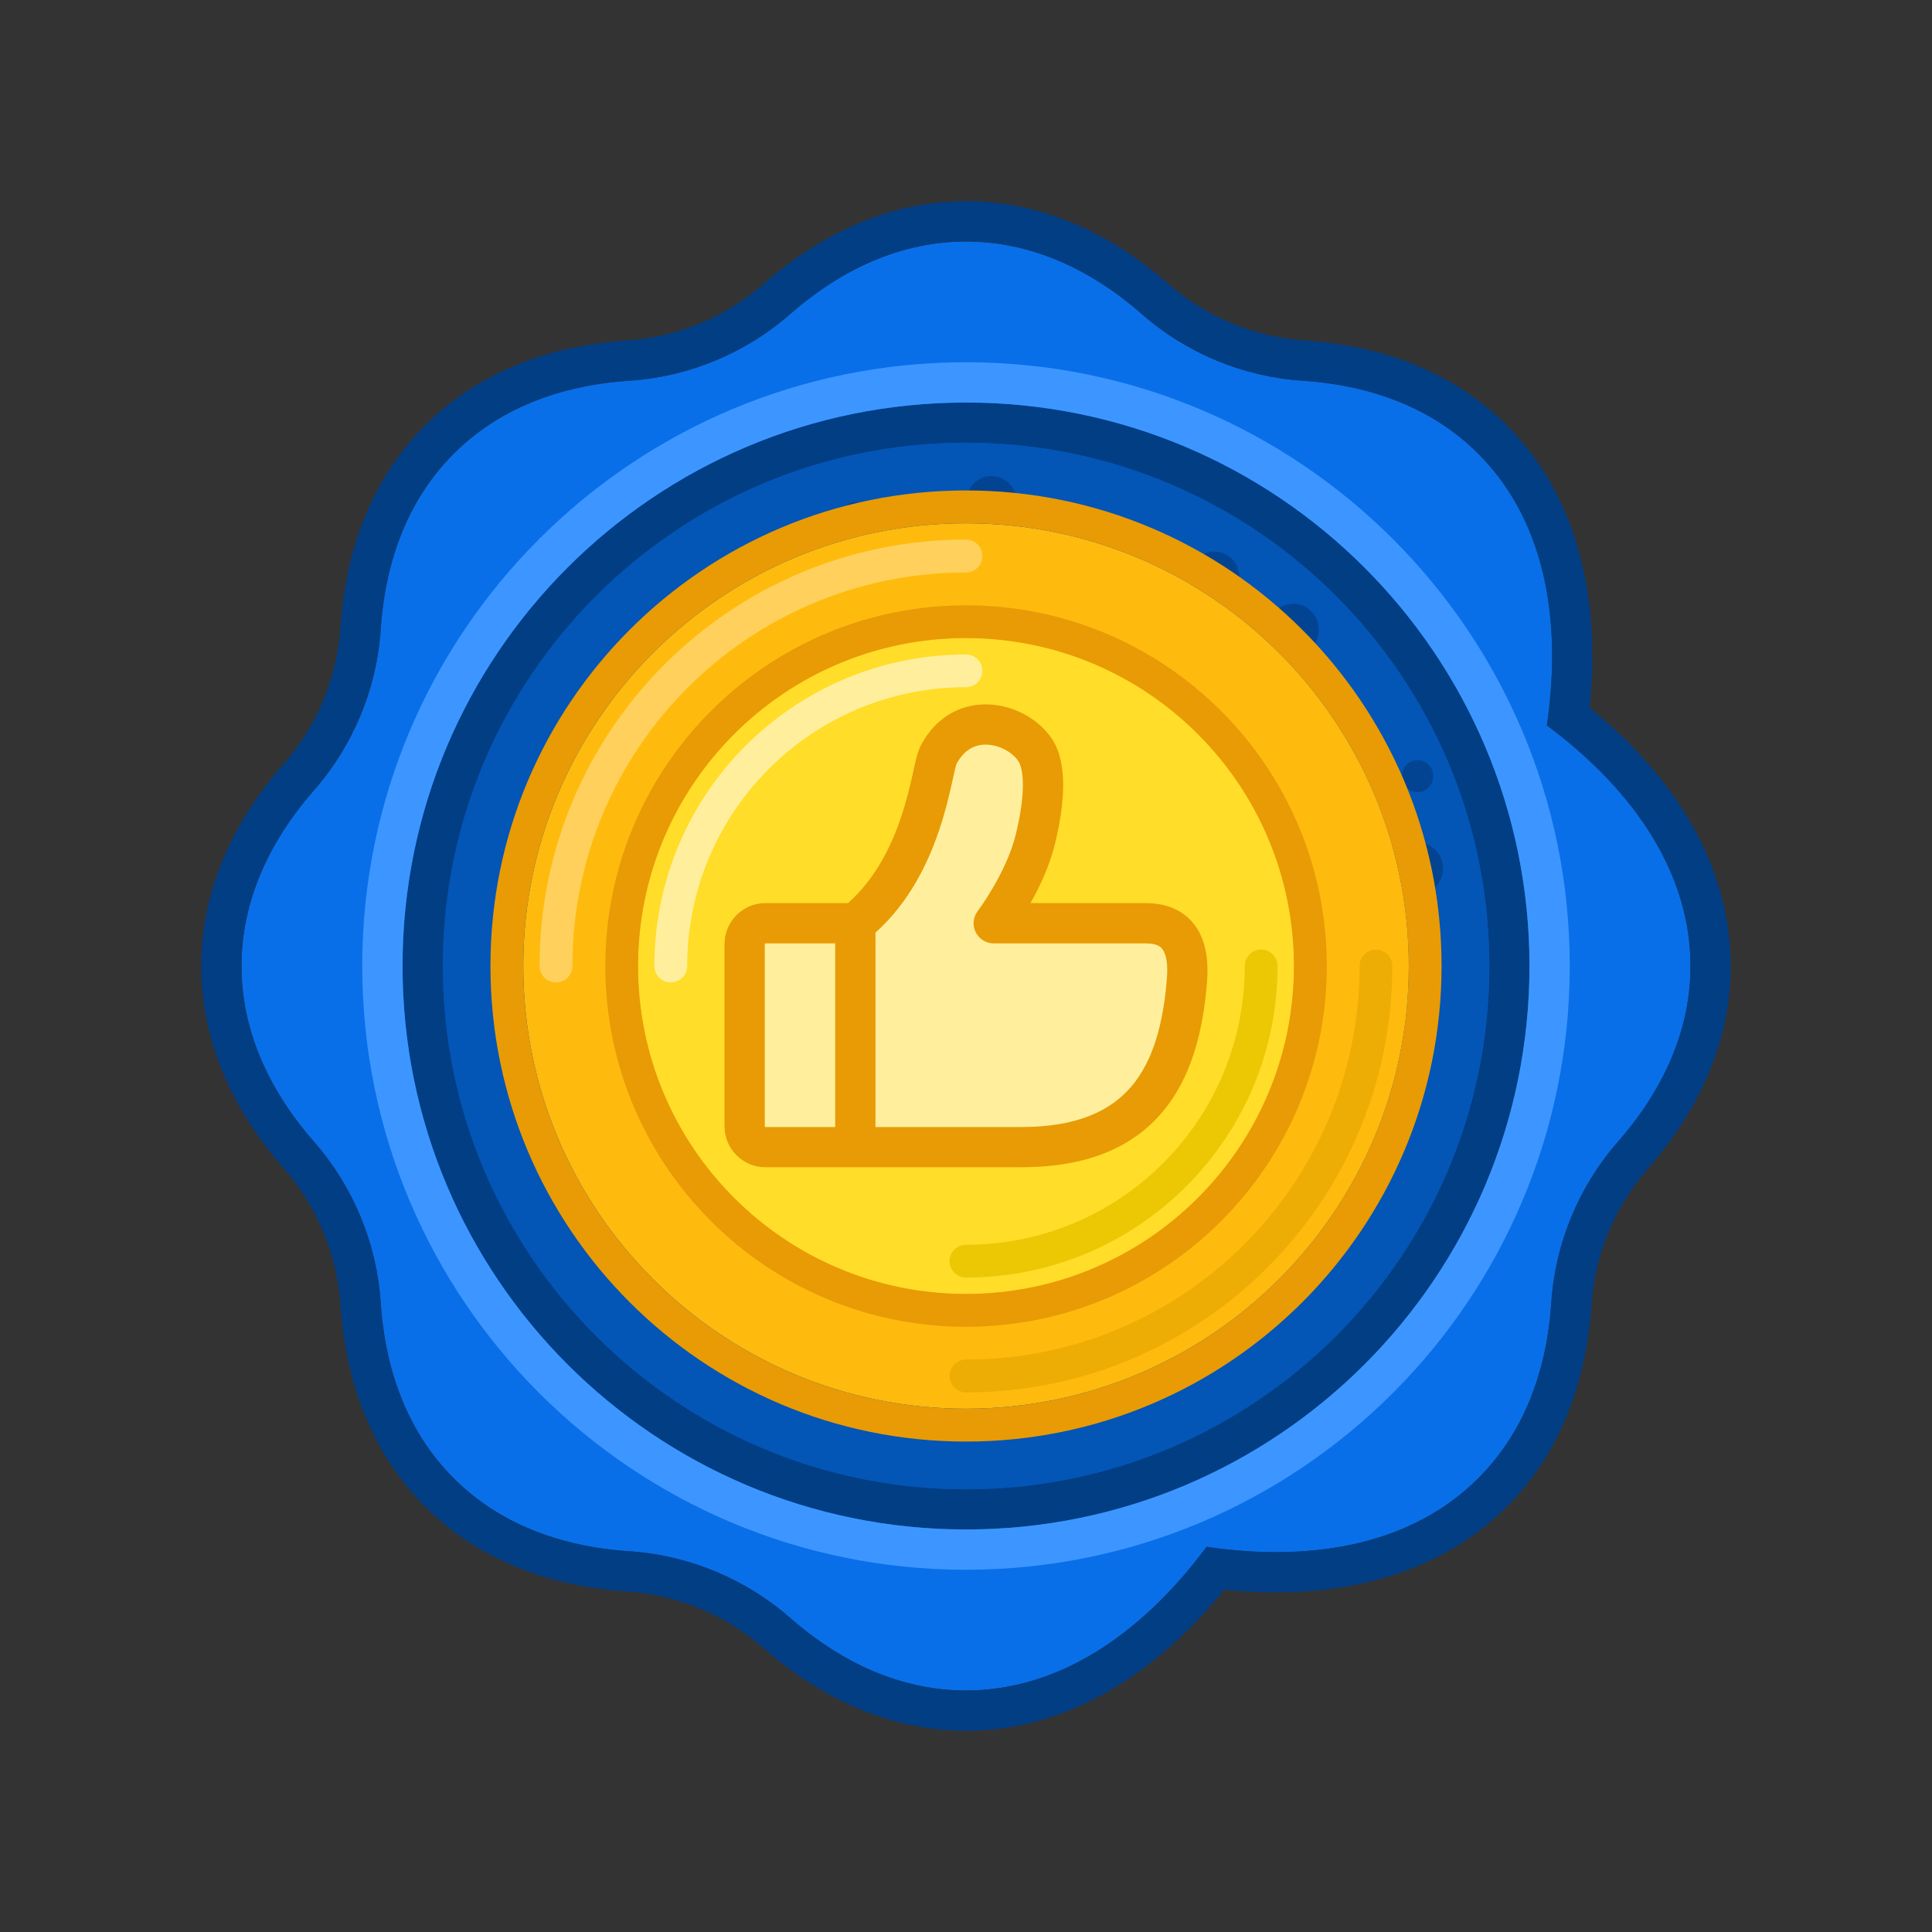 <svg width="20" height="20" viewBox="0 0 20 20" fill="none" xmlns="http://www.w3.org/2000/svg">
<rect x="0" y="0" width="20" height="20" fill="#333333" stroke="none"/>
<path d="M11.821 3.252C12.282 3.657 12.872 3.901 13.484 3.941C14.213 3.989 14.842 4.235 15.303 4.697C15.964 5.357 16.182 6.358 16.013 7.509C16.947 8.204 17.5 9.066 17.5 10C17.5 10.653 17.23 11.271 16.748 11.821C16.344 12.282 16.099 12.872 16.059 13.484C16.011 14.213 15.765 14.842 15.303 15.303C14.643 15.964 13.642 16.182 12.491 16.013C11.796 16.947 10.934 17.5 10 17.5C9.347 17.5 8.729 17.23 8.179 16.748C7.718 16.344 7.128 16.099 6.516 16.059C5.787 16.011 5.158 15.765 4.697 15.303C4.235 14.842 3.989 14.213 3.941 13.484C3.901 12.872 3.656 12.282 3.252 11.821C2.77 11.271 2.5 10.653 2.5 10C2.5 9.347 2.77 8.729 3.252 8.179C3.656 7.718 3.901 7.128 3.941 6.516C3.989 5.787 4.235 5.158 4.697 4.697C5.158 4.235 5.787 3.989 6.516 3.941C7.128 3.901 7.718 3.656 8.179 3.252C8.729 2.77 9.347 2.5 10 2.5C10.653 2.5 11.271 2.77 11.821 3.252Z" fill="#086FE9"/>
<path fill-rule="evenodd" clip-rule="evenodd" d="M13.511 3.525C14.318 3.579 15.05 3.854 15.598 4.402C16.331 5.136 16.573 6.19 16.456 7.326C17.342 8.046 17.916 8.962 17.916 10C17.916 10.775 17.594 11.487 17.061 12.096C16.717 12.488 16.509 12.991 16.474 13.511C16.421 14.319 16.146 15.05 15.598 15.598C14.864 16.332 13.81 16.574 12.674 16.456C11.954 17.343 11.037 17.917 10 17.917C9.225 17.917 8.513 17.594 7.904 17.061C7.512 16.717 7.009 16.509 6.489 16.475C5.681 16.422 4.95 16.146 4.402 15.598C3.854 15.05 3.578 14.319 3.525 13.511C3.491 12.991 3.282 12.488 2.939 12.096C2.405 11.487 2.083 10.775 2.083 10C2.083 9.225 2.405 8.513 2.939 7.904C3.282 7.512 3.491 7.01 3.525 6.489C3.578 5.682 3.854 4.95 4.402 4.402C4.95 3.854 5.681 3.579 6.489 3.525C7.009 3.491 7.512 3.283 7.904 2.939C8.513 2.406 9.225 2.083 10 2.083C10.775 2.083 11.487 2.406 12.095 2.939C12.488 3.283 12.99 3.491 13.511 3.525ZM12.49 16.013C13.642 16.182 14.643 15.964 15.303 15.303C15.765 14.842 16.011 14.213 16.059 13.484C16.099 12.872 16.343 12.282 16.747 11.821C17.229 11.271 17.5 10.653 17.5 10C17.5 9.066 16.947 8.204 16.013 7.509C16.182 6.358 15.963 5.357 15.303 4.697C14.841 4.235 14.213 3.989 13.483 3.941C12.871 3.901 12.282 3.657 11.821 3.252C11.271 2.77 10.653 2.5 10 2.5C9.347 2.5 8.729 2.77 8.179 3.252C7.717 3.657 7.128 3.901 6.516 3.941C5.786 3.989 5.158 4.235 4.696 4.697C4.235 5.159 3.989 5.787 3.941 6.516C3.9 7.128 3.656 7.718 3.252 8.179C2.77 8.729 2.5 9.347 2.5 10C2.5 10.653 2.77 11.271 3.252 11.821C3.656 12.282 3.9 12.872 3.941 13.484C3.989 14.213 4.235 14.842 4.696 15.303C5.158 15.765 5.786 16.011 6.516 16.059C7.128 16.099 7.717 16.344 8.179 16.748C8.729 17.23 9.347 17.5 10 17.5C10.934 17.5 11.796 16.947 12.49 16.013Z" fill="#023E84"/>
<path d="M15.416 10C15.416 12.992 12.991 15.417 10 15.417C7.008 15.417 4.583 12.992 4.583 10C4.583 7.008 7.008 4.583 10 4.583C12.991 4.583 15.416 7.008 15.416 10Z" fill="#0355B6"/>
<path fill-rule="evenodd" clip-rule="evenodd" d="M15.834 10C15.834 13.222 13.222 15.833 10 15.833C6.779 15.833 4.167 13.222 4.167 10C4.167 6.778 6.779 4.167 10 4.167C13.222 4.167 15.834 6.778 15.834 10ZM10 15.417C12.992 15.417 15.417 12.992 15.417 10C15.417 7.008 12.992 4.583 10 4.583C7.009 4.583 4.584 7.008 4.584 10C4.584 12.992 7.009 15.417 10 15.417Z" fill="#023E84"/>
<path fill-rule="evenodd" clip-rule="evenodd" d="M10 4.167C6.778 4.167 4.167 6.778 4.167 10C4.167 13.222 6.778 15.833 10 15.833C13.222 15.833 15.833 13.222 15.833 10C15.833 6.778 13.222 4.167 10 4.167ZM3.75 10C3.75 6.548 6.548 3.75 10 3.75C13.452 3.75 16.25 6.548 16.25 10C16.25 13.452 13.452 16.25 10 16.25C6.548 16.25 3.75 13.452 3.75 10Z" fill="#3D96FF"/>
<path d="M12.095 6.582C12.095 6.729 11.979 6.849 11.835 6.849C11.691 6.849 11.574 6.729 11.574 6.582C11.574 6.435 11.691 6.315 11.835 6.315C11.979 6.315 12.095 6.435 12.095 6.582Z" fill="#034492"/>
<path d="M11.18 6.647C11.18 6.83 11.035 6.979 10.856 6.979C10.677 6.979 10.532 6.83 10.532 6.647C10.532 6.464 10.677 6.315 10.856 6.315C11.035 6.315 11.18 6.464 11.18 6.647Z" fill="#034492"/>
<path d="M11.991 7.598C11.991 7.781 11.846 7.93 11.667 7.93C11.488 7.93 11.343 7.781 11.343 7.598C11.343 7.414 11.488 7.266 11.667 7.266C11.846 7.266 11.991 7.414 11.991 7.598Z" fill="#034492"/>
<path d="M12.731 7.145C12.731 7.237 12.659 7.311 12.569 7.311C12.48 7.311 12.407 7.237 12.407 7.145C12.407 7.053 12.48 6.979 12.569 6.979C12.659 6.979 12.731 7.053 12.731 7.145Z" fill="#034492"/>
<path d="M11.018 7.432C11.018 7.523 10.946 7.598 10.856 7.598C10.767 7.598 10.694 7.523 10.694 7.432C10.694 7.34 10.767 7.266 10.856 7.266C10.946 7.266 11.018 7.34 11.018 7.432Z" fill="#034492"/>
<path d="M10.116 6.416C10.116 6.508 10.043 6.582 9.954 6.582C9.865 6.582 9.792 6.508 9.792 6.416C9.792 6.324 9.865 6.25 9.954 6.25C10.043 6.25 10.116 6.324 10.116 6.416Z" fill="#034492"/>
<path d="M9.022 5.365C9.022 5.456 8.95 5.531 8.86 5.531C8.771 5.531 8.698 5.456 8.698 5.365C8.698 5.273 8.771 5.198 8.86 5.198C8.95 5.198 9.022 5.273 9.022 5.365Z" fill="#034492"/>
<path d="M10.766 5.98C10.766 6.072 10.694 6.146 10.604 6.146C10.515 6.146 10.442 6.072 10.442 5.98C10.442 5.888 10.515 5.814 10.604 5.814C10.694 5.814 10.766 5.888 10.766 5.98Z" fill="#034492"/>
<path d="M14.282 9.613C14.282 9.704 14.209 9.779 14.12 9.779C14.03 9.779 13.958 9.704 13.958 9.613C13.958 9.521 14.03 9.447 14.12 9.447C14.209 9.447 14.282 9.521 14.282 9.613Z" fill="#034492"/>
<path d="M14.837 8.034C14.837 8.126 14.764 8.2 14.675 8.2C14.585 8.2 14.513 8.126 14.513 8.034C14.513 7.942 14.585 7.868 14.675 7.868C14.764 7.868 14.837 7.942 14.837 8.034Z" fill="#034492"/>
<path d="M12.569 8.304C12.569 8.396 12.497 8.47 12.407 8.47C12.318 8.47 12.245 8.396 12.245 8.304C12.245 8.212 12.318 8.138 12.407 8.138C12.497 8.138 12.569 8.212 12.569 8.304Z" fill="#034492"/>
<path d="M11.736 8.47C11.736 8.562 11.664 8.636 11.574 8.636C11.485 8.636 11.412 8.562 11.412 8.47C11.412 8.378 11.485 8.304 11.574 8.304C11.664 8.304 11.736 8.378 11.736 8.47Z" fill="#034492"/>
<path d="M13.351 7.868C13.351 8.017 13.233 8.138 13.088 8.138C12.942 8.138 12.824 8.017 12.824 7.868C12.824 7.719 12.942 7.598 13.088 7.598C13.233 7.598 13.351 7.719 13.351 7.868Z" fill="#034492"/>
<path d="M13.652 6.52C13.652 6.669 13.534 6.79 13.389 6.79C13.243 6.79 13.125 6.669 13.125 6.52C13.125 6.371 13.243 6.25 13.389 6.25C13.534 6.25 13.652 6.371 13.652 6.52Z" fill="#034492"/>
<path d="M14.222 7.598C14.222 7.747 14.104 7.868 13.958 7.868C13.812 7.868 13.694 7.747 13.694 7.598C13.694 7.448 13.812 7.328 13.958 7.328C14.104 7.328 14.222 7.448 14.222 7.598Z" fill="#034492"/>
<path d="M14.938 8.991C14.938 9.14 14.82 9.261 14.675 9.261C14.529 9.261 14.411 9.14 14.411 8.991C14.411 8.842 14.529 8.721 14.675 8.721C14.82 8.721 14.938 8.842 14.938 8.991Z" fill="#034492"/>
<path d="M12.833 5.98C12.833 6.129 12.715 6.25 12.569 6.25C12.424 6.25 12.306 6.129 12.306 5.98C12.306 5.831 12.424 5.71 12.569 5.71C12.715 5.71 12.833 5.831 12.833 5.98Z" fill="#034492"/>
<path d="M11.667 5.628C11.667 5.777 11.549 5.898 11.403 5.898C11.258 5.898 11.14 5.777 11.14 5.628C11.14 5.479 11.258 5.358 11.403 5.358C11.549 5.358 11.667 5.479 11.667 5.628Z" fill="#034492"/>
<path d="M10.527 5.199C10.527 5.348 10.409 5.469 10.264 5.469C10.118 5.469 10 5.348 10 5.199C10 5.049 10.118 4.928 10.264 4.928C10.409 4.928 10.527 5.049 10.527 5.199Z" fill="#034492"/>
<path d="M13.695 8.636C13.695 8.728 13.623 8.802 13.533 8.802C13.444 8.802 13.371 8.728 13.371 8.636C13.371 8.544 13.444 8.47 13.533 8.47C13.623 8.47 13.695 8.544 13.695 8.636Z" fill="#034492"/>
<path d="M14.584 10C14.584 12.531 12.532 14.583 10 14.583C7.469 14.583 5.417 12.531 5.417 10C5.417 7.469 7.469 5.417 10 5.417C12.532 5.417 14.584 7.469 14.584 10Z" fill="#FFBB0D"/>
<path fill-rule="evenodd" clip-rule="evenodd" d="M14.923 10C14.923 12.719 12.719 14.923 10 14.923C7.281 14.923 5.077 12.719 5.077 10C5.077 7.281 7.281 5.077 10 5.077C12.719 5.077 14.923 7.281 14.923 10ZM10 14.583C12.531 14.583 14.583 12.531 14.583 10C14.583 7.469 12.531 5.417 10 5.417C7.469 5.417 5.417 7.469 5.417 10C5.417 12.531 7.469 14.583 10 14.583Z" fill="#E89B05"/>
<path fill-rule="evenodd" clip-rule="evenodd" d="M5.756 10.17C5.662 10.17 5.586 10.094 5.586 10C5.586 7.562 7.562 5.586 10 5.586C10.093 5.586 10.169 5.662 10.169 5.756C10.169 5.85 10.093 5.926 10 5.926C7.749 5.926 5.925 7.75 5.925 10C5.925 10.094 5.849 10.17 5.756 10.17Z" fill="#FFD15C"/>
<path fill-rule="evenodd" clip-rule="evenodd" d="M14.244 9.83C14.337 9.83 14.413 9.906 14.413 10C14.413 12.438 12.437 14.414 10 14.414C9.906 14.414 9.83 14.338 9.83 14.244C9.83 14.15 9.906 14.074 10 14.074C12.25 14.074 14.074 12.25 14.074 10C14.074 9.906 14.15 9.83 14.244 9.83Z" fill="#EEAD04"/>
<path d="M13.395 10C13.395 11.875 11.875 13.395 10 13.395C8.125 13.395 6.604 11.875 6.604 10C6.604 8.125 8.125 6.605 10 6.605C11.875 6.605 13.395 8.125 13.395 10Z" fill="#FFDD28"/>
<path fill-rule="evenodd" clip-rule="evenodd" d="M13.735 10C13.735 12.063 12.063 13.735 10 13.735C7.938 13.735 6.266 12.063 6.266 10C6.266 7.938 7.938 6.266 10 6.266C12.063 6.266 13.735 7.938 13.735 10ZM10 13.395C11.875 13.395 13.395 11.875 13.395 10C13.395 8.125 11.875 6.605 10 6.605C8.125 6.605 6.605 8.125 6.605 10C6.605 11.875 8.125 13.395 10 13.395Z" fill="#E89B05"/>
<path fill-rule="evenodd" clip-rule="evenodd" d="M10 12.886C11.594 12.886 12.886 11.594 12.886 10C12.886 9.906 12.962 9.83 13.055 9.83C13.149 9.83 13.225 9.906 13.225 10C13.225 11.781 11.781 13.225 10 13.225C9.906 13.225 9.83 13.149 9.83 13.056C9.83 12.962 9.906 12.886 10 12.886Z" fill="#ECC704"/>
<path fill-rule="evenodd" clip-rule="evenodd" d="M10 7.114C8.406 7.114 7.114 8.406 7.114 10C7.114 10.094 7.038 10.17 6.944 10.17C6.85 10.17 6.774 10.094 6.774 10C6.774 8.219 8.218 6.775 10 6.775C10.094 6.775 10.169 6.851 10.169 6.944C10.169 7.038 10.094 7.114 10 7.114Z" fill="#FFEF9C"/>
<path d="M10.573 11.875H8.854H7.923C7.804 11.875 7.708 11.778 7.708 11.658V9.775C7.708 9.655 7.804 9.557 7.923 9.557L8.854 9.557C9.57 8.983 9.639 7.964 9.714 7.819C9.964 7.331 10.525 7.476 10.716 7.766C10.822 7.927 10.825 8.252 10.716 8.693C10.607 9.134 10.287 9.557 10.287 9.557H11.075H11.863C12.227 9.557 12.311 9.829 12.288 10.136C12.213 11.133 11.826 11.875 10.573 11.875Z" fill="#FFEF9C"/>
<path fill-rule="evenodd" clip-rule="evenodd" d="M9.9 7.912C9.9 7.912 9.901 7.912 9.901 7.912C9.901 7.912 9.896 7.924 9.887 7.961C9.881 7.989 9.874 8.021 9.865 8.059C9.861 8.077 9.857 8.096 9.852 8.117C9.823 8.244 9.784 8.411 9.722 8.594C9.608 8.932 9.415 9.339 9.063 9.654V11.667H10.573C11.156 11.667 11.501 11.496 11.714 11.245C11.934 10.984 12.044 10.602 12.08 10.12C12.091 9.983 12.073 9.89 12.042 9.839C12.023 9.806 11.985 9.766 11.863 9.766L10.287 9.766C10.208 9.766 10.136 9.721 10.1 9.65C10.065 9.579 10.073 9.495 10.121 9.432L10.121 9.431L10.123 9.429C10.125 9.426 10.128 9.422 10.132 9.416C10.14 9.405 10.152 9.389 10.167 9.367C10.196 9.324 10.237 9.261 10.281 9.186C10.37 9.032 10.467 8.836 10.514 8.643C10.566 8.433 10.589 8.259 10.589 8.125C10.589 7.986 10.563 7.912 10.543 7.881C10.486 7.794 10.359 7.717 10.226 7.709C10.109 7.702 9.986 7.747 9.9 7.912ZM10.668 9.349C10.76 9.185 10.863 8.969 10.919 8.743C10.976 8.512 11.006 8.303 11.006 8.124C11.005 7.95 10.976 7.781 10.891 7.651C10.757 7.448 10.507 7.308 10.25 7.293C9.976 7.277 9.693 7.403 9.529 7.724C9.506 7.768 9.492 7.824 9.482 7.863C9.475 7.895 9.466 7.933 9.457 7.973C9.453 7.991 9.45 8.008 9.446 8.025C9.418 8.148 9.382 8.299 9.327 8.461C9.224 8.768 9.059 9.101 8.778 9.349H7.923C7.687 9.349 7.5 9.542 7.5 9.775V11.658C7.5 11.891 7.687 12.083 7.923 12.083L10.573 12.083C11.243 12.083 11.719 11.883 12.031 11.514C12.336 11.155 12.457 10.667 12.496 10.152C12.508 9.983 12.496 9.786 12.4 9.625C12.292 9.445 12.105 9.349 11.863 9.349L10.668 9.349ZM8.646 9.766H7.923C7.922 9.766 7.922 9.766 7.921 9.766C7.921 9.766 7.92 9.767 7.919 9.768C7.919 9.768 7.918 9.769 7.917 9.77C7.917 9.771 7.917 9.773 7.917 9.775V11.658C7.917 11.66 7.917 11.661 7.917 11.662C7.918 11.663 7.919 11.664 7.919 11.665C7.92 11.666 7.921 11.666 7.921 11.666C7.922 11.667 7.922 11.667 7.923 11.667L8.646 11.667V9.766Z" fill="#E89B05"/>
</svg>
